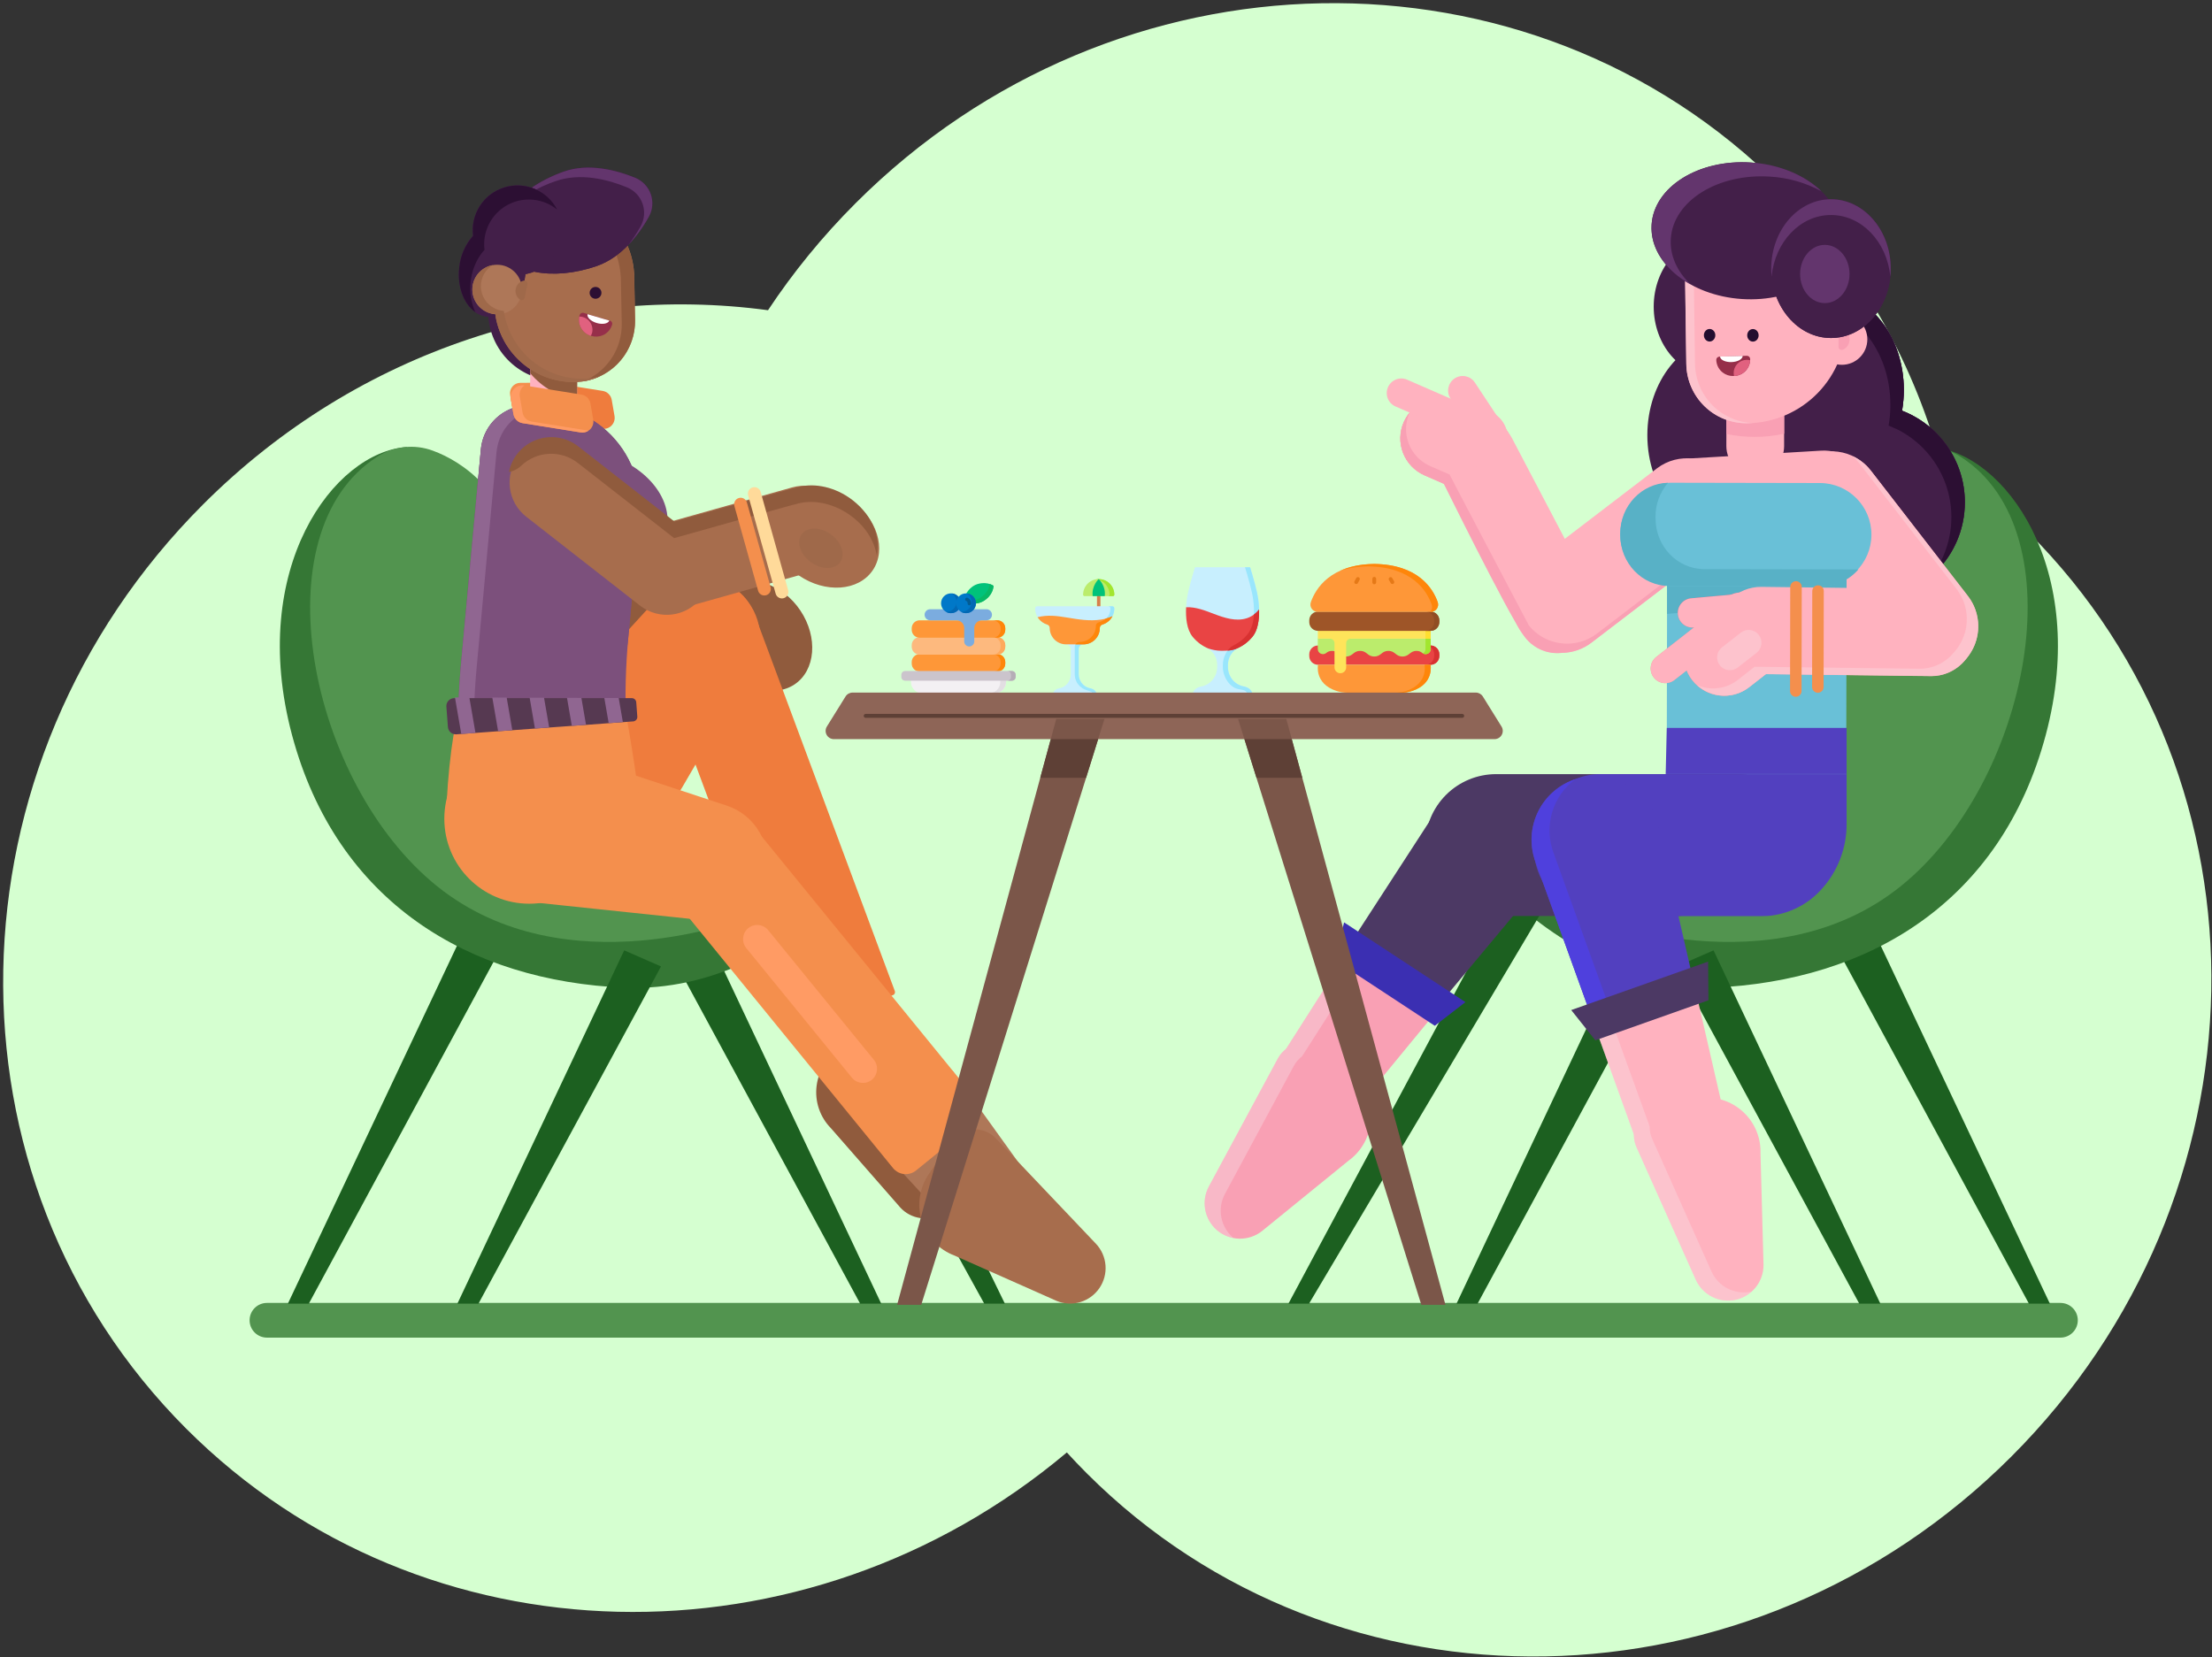 <svg width="339" height="254" viewBox="0 0 339 254" fill="none" xmlns="http://www.w3.org/2000/svg">
<rect x="0" y="0" width="339" height="254" fill="#333333" stroke="none"/>
<path d="M117.702 47.549C87.346 43.454 55.005 53.436 31.135 77.305C-8.704 117.145 -9.858 180.583 28.559 219C64.87 255.31 123.535 256.27 163.498 222.625C164.489 223.711 165.509 224.779 166.559 225.829C204.975 264.246 268.414 263.092 308.253 223.253C348.092 183.414 349.246 119.975 310.829 81.559C306.582 77.312 302.029 73.548 297.235 70.267C292.921 54.916 284.794 40.524 272.829 28.559C234.413 -9.858 170.974 -8.704 131.135 31.135C126.018 36.251 121.54 41.757 117.702 47.549Z" fill="#D5FFD0"/>
<g clip-path="url(#clip0)">
<path d="M152.445 106.263H141.344C140.383 106.263 139.603 105.484 139.603 104.522V104.256H154.186V104.522C154.186 105.484 153.406 106.263 152.445 106.263Z" fill="#F3F0F3"/>
<path d="M154.185 104.256V104.522C154.185 105.484 153.406 106.263 152.444 106.263H151.564C152.526 106.263 153.305 105.484 153.305 104.522V104.256H154.185Z" fill="#E2DEE2"/>
<path d="M152.848 102.93H140.94C140.269 102.93 139.725 102.386 139.725 101.715V101.476C139.725 100.804 140.269 100.26 140.94 100.26H152.848C153.519 100.26 154.063 100.804 154.063 101.476V101.715C154.063 102.386 153.519 102.93 152.848 102.93Z" fill="#FE9738"/>
<path d="M154.064 101.476V101.715C154.064 102.386 153.52 102.931 152.848 102.931H152.137C152.808 102.931 153.352 102.386 153.352 101.715V101.476C153.352 100.805 152.808 100.26 152.137 100.26H152.848C153.52 100.26 154.064 100.805 154.064 101.476Z" fill="#FE860A"/>
<path d="M155.075 104.336H138.713C138.394 104.336 138.136 104.078 138.136 103.759V103.428C138.136 103.109 138.394 102.851 138.713 102.851H155.075C155.394 102.851 155.652 103.109 155.652 103.428V103.759C155.652 104.078 155.394 104.336 155.075 104.336Z" fill="#CBC4CC"/>
<path d="M155.652 103.428V103.759C155.652 104.078 155.394 104.336 155.075 104.336H154.36C154.678 104.336 154.937 104.078 154.937 103.759V103.428C154.937 103.109 154.678 102.851 154.36 102.851H155.075C155.394 102.851 155.652 103.109 155.652 103.428Z" fill="#B5ADB6"/>
<path d="M150.624 92.18C150.962 92 151.266 91.754 151.523 91.473C151.925 91.034 152.193 90.487 152.258 89.895C152.265 89.829 152.233 89.766 152.176 89.733C151.668 89.439 151.077 89.33 150.493 89.388C150.018 89.435 149.525 89.572 149.128 89.846C148.495 90.283 147.981 90.935 147.818 91.702C147.791 91.827 147.699 92.112 147.856 92.198C148.003 92.278 148.156 92.343 148.315 92.394C149.059 92.632 149.932 92.548 150.624 92.18V92.18Z" fill="#00C27A"/>
<path d="M152.259 89.895C152.193 90.487 151.925 91.034 151.523 91.473C151.266 91.754 150.962 92 150.625 92.18C149.932 92.548 149.059 92.632 148.315 92.394C148.157 92.343 148.003 92.278 147.857 92.198C147.799 92.167 147.766 92.104 147.771 92.039C147.774 92.004 147.777 91.968 147.779 91.945C148.516 92.173 149.376 92.086 150.061 91.722C150.398 91.543 150.703 91.297 150.96 91.016C151.344 90.595 151.606 90.076 151.685 89.513C151.855 89.569 152.02 89.642 152.177 89.733C152.234 89.766 152.266 89.829 152.259 89.895V89.895Z" fill="#08B865"/>
<path d="M152.848 100.34H140.94C140.269 100.34 139.725 99.796 139.725 99.124V98.885C139.725 98.214 140.269 97.669 140.94 97.669H152.848C153.519 97.669 154.063 98.214 154.063 98.885V99.124C154.063 99.796 153.519 100.34 152.848 100.34Z" fill="#FDB97E"/>
<path d="M152.848 97.749H140.94C140.269 97.749 139.725 97.205 139.725 96.534V96.294C139.725 95.623 140.269 95.079 140.94 95.079H152.848C153.519 95.079 154.063 95.623 154.063 96.294V96.534C154.063 97.205 153.519 97.749 152.848 97.749Z" fill="#FE9738"/>
<path d="M154.064 98.885V99.124C154.064 99.796 153.52 100.34 152.848 100.34H152.137C152.808 100.34 153.352 99.796 153.352 99.124V98.885C153.352 98.214 152.808 97.669 152.137 97.669H152.848C153.52 97.669 154.064 98.214 154.064 98.885Z" fill="#FEA95C"/>
<path d="M154.064 96.294V96.534C154.064 97.205 153.52 97.749 152.848 97.749H152.137C152.808 97.749 153.352 97.205 153.352 96.534V96.294C153.352 95.623 152.808 95.079 152.137 95.079H152.848C153.52 95.079 154.064 95.623 154.064 96.294V96.294Z" fill="#FE860A"/>
<path d="M151.176 93.379H142.551C142.081 93.379 141.701 93.76 141.701 94.229C141.701 94.698 142.081 95.079 142.551 95.079H146.583C147.238 95.079 147.768 95.609 147.768 96.264V98.313C147.768 98.739 148.114 99.085 148.54 99.085C148.966 99.085 149.312 98.739 149.312 98.313V96.264C149.312 95.609 149.842 95.079 150.497 95.079H151.176C151.645 95.079 152.026 94.698 152.026 94.229C152.026 93.759 151.645 93.379 151.176 93.379V93.379Z" fill="#7BACDF"/>
<path d="M145.74 93.985C146.578 93.985 147.257 93.306 147.257 92.468C147.257 91.63 146.578 90.95 145.74 90.95C144.902 90.95 144.222 91.63 144.222 92.468C144.222 93.306 144.902 93.985 145.74 93.985Z" fill="#0078C8"/>
<path d="M147.257 92.468C147.257 93.306 146.578 93.985 145.74 93.985C145.452 93.985 145.183 93.905 144.954 93.766C144.992 93.769 145.03 93.77 145.068 93.77C145.906 93.77 146.586 93.091 146.586 92.253C146.586 91.703 146.293 91.221 145.855 90.955C146.639 91.013 147.257 91.669 147.257 92.468V92.468Z" fill="#0268B4"/>
<path d="M148.049 93.985C148.887 93.985 149.566 93.306 149.566 92.468C149.566 91.63 148.887 90.95 148.049 90.95C147.211 90.95 146.531 91.63 146.531 92.468C146.531 93.306 147.211 93.985 148.049 93.985Z" fill="#0078C8"/>
<path d="M149.566 92.468C149.566 93.306 148.887 93.985 148.048 93.985C147.761 93.985 147.492 93.905 147.263 93.766C147.301 93.769 147.339 93.77 147.377 93.77C148.215 93.77 148.894 93.091 148.894 92.253C148.894 91.703 148.602 91.221 148.163 90.955C148.948 91.013 149.566 91.669 149.566 92.468V92.468Z" fill="#0268B4"/>
<path d="M148.556 92.78C148.546 92.78 148.535 92.779 148.524 92.778C148.379 92.76 148.276 92.628 148.294 92.484C148.312 92.336 148.215 92.17 148.077 92.114C147.942 92.059 147.877 91.905 147.932 91.77C147.987 91.635 148.141 91.57 148.276 91.625C148.638 91.772 148.866 92.16 148.818 92.548C148.802 92.682 148.688 92.78 148.556 92.78V92.78Z" fill="#035C93"/>
</g>
<g clip-path="url(#clip1)">
<path d="M219.236 101.894H201.996C201.252 101.894 200.65 101.291 200.65 100.548V100.283C200.65 99.54 201.252 98.938 201.996 98.938H219.236C219.979 98.938 220.582 99.54 220.582 100.283V100.548C220.582 101.291 219.979 101.894 219.236 101.894V101.894Z" fill="#E94444"/>
<path d="M220.582 100.283V100.548C220.582 101.291 219.979 101.894 219.236 101.894H218.449C219.192 101.894 219.794 101.291 219.794 100.548V100.283C219.794 99.54 219.192 98.938 218.449 98.938H219.236C219.979 98.938 220.582 99.54 220.582 100.283Z" fill="#D83131"/>
<path d="M219.236 101.894H210.616H201.996C201.996 101.894 201.401 104.765 204.785 105.894C205.364 106.088 205.969 106.178 206.576 106.178H210.616H214.656C215.263 106.178 215.868 106.088 216.448 105.894C219.831 104.765 219.236 101.894 219.236 101.894V101.894Z" fill="#FE9738"/>
<path d="M216.447 105.894C215.868 106.088 215.263 106.178 214.656 106.178H213.743C214.35 106.178 214.955 106.088 215.534 105.894C218.917 104.765 218.323 101.894 218.323 101.894H219.236C219.236 101.894 219.831 104.765 216.447 105.894V105.894Z" fill="#FE860A"/>
<path d="M219.268 99.473C219.268 100.145 218.487 100.509 217.968 100.083C217.755 99.907 217.503 99.769 217.103 99.769C216.021 99.769 216.021 100.626 214.939 100.626C213.857 100.626 213.857 99.769 212.775 99.769C211.693 99.769 211.693 100.626 210.611 100.626C209.529 100.626 209.529 99.769 208.447 99.769C207.365 99.769 207.365 100.626 206.283 100.626C205.201 100.626 205.201 99.769 204.119 99.769C203.72 99.769 203.468 99.907 203.255 100.083C202.736 100.509 201.955 100.145 201.955 99.473V97.883H219.268V99.473H219.268Z" fill="#BBEC6C"/>
<path d="M219.268 97.883V99.474C219.268 100.102 218.585 100.462 218.072 100.156C218.298 100.023 218.461 99.781 218.461 99.474V97.883H219.268Z" fill="#A2E62E"/>
<path d="M201.964 96.609V97.895H203.82C204.206 97.895 204.519 98.208 204.519 98.594V102.298C204.519 102.791 204.919 103.191 205.413 103.191C205.906 103.191 206.307 102.791 206.307 102.298V98.594C206.307 98.208 206.62 97.895 207.006 97.895H219.268V96.609H201.964Z" fill="#FEE45A"/>
<path d="M218.461 96.609H219.268V97.895H218.461V96.609Z" fill="#FEDF30"/>
<path d="M219.236 96.697H201.996C201.252 96.697 200.65 96.095 200.65 95.352V95.087C200.65 94.344 201.252 93.741 201.996 93.741H219.236C219.979 93.741 220.582 94.344 220.582 95.087V95.352C220.582 96.095 219.979 96.697 219.236 96.697V96.697Z" fill="#9E5528"/>
<path d="M220.582 95.087V95.352C220.582 96.095 219.979 96.697 219.236 96.697H218.449C219.192 96.697 219.794 96.095 219.794 95.352V95.087C219.794 94.344 219.192 93.741 218.449 93.741H219.236C219.979 93.741 220.582 94.344 220.582 95.087V95.087Z" fill="#904D24"/>
<path d="M210.616 86.439C203.895 86.536 201.637 90.181 200.891 92.3C200.636 93.026 201.181 93.785 201.95 93.785H210.616H219.281C220.057 93.785 220.594 93.018 220.336 92.287C219.586 90.167 217.323 86.535 210.616 86.439V86.439Z" fill="#FE9738"/>
<path d="M219.282 93.785H219.186C219.447 93.494 219.554 93.07 219.409 92.658C218.659 90.538 216.396 86.906 209.689 86.809C207.954 86.834 206.515 87.096 205.325 87.507C206.675 86.887 208.404 86.47 210.616 86.438C217.324 86.536 219.586 90.167 220.336 92.287C220.594 93.018 220.057 93.785 219.282 93.785Z" fill="#FE860A"/>
<path d="M207.842 89.52C207.795 89.52 207.748 89.509 207.704 89.485C207.562 89.409 207.509 89.232 207.586 89.091L207.847 88.608C207.923 88.467 208.1 88.414 208.241 88.491C208.383 88.567 208.435 88.744 208.359 88.885L208.098 89.368C208.045 89.465 207.945 89.52 207.842 89.52V89.52Z" fill="#E57917"/>
<path d="M210.612 89.553C210.452 89.553 210.321 89.423 210.321 89.262V88.714C210.321 88.553 210.452 88.423 210.612 88.423C210.773 88.423 210.903 88.553 210.903 88.714V89.262C210.903 89.423 210.773 89.553 210.612 89.553Z" fill="#E57917"/>
<path d="M213.39 89.516C213.29 89.516 213.192 89.464 213.138 89.371L212.863 88.897C212.782 88.758 212.829 88.579 212.968 88.499C213.107 88.418 213.286 88.466 213.366 88.605L213.641 89.079C213.722 89.218 213.675 89.396 213.536 89.477C213.49 89.504 213.44 89.516 213.39 89.516V89.516Z" fill="#E57917"/>
</g>
<path d="M40.91 205.025H315.776C317.243 205.025 318.433 203.835 318.433 202.367V202.364C318.433 200.897 317.243 199.707 315.776 199.707H40.91C39.443 199.707 38.253 200.897 38.253 202.364V202.367C38.253 203.835 39.443 205.025 40.91 205.025Z" fill="#52944F"/>
<path d="M75.927 146.899L47.327 199.818H44.117L70.285 144.432L75.927 146.899Z" fill="#1C6020"/>
<path d="M135.053 199.819H131.824L103.847 148.134L109.489 145.667L135.053 199.819Z" fill="#1C6020"/>
<path d="M95.75 151.387C109.153 151.945 121.305 144.9 125.672 138.66L67.247 122.654L62.349 68.524C51.175 69.243 37.947 87.106 44.742 112.616C51.595 138.313 71.919 150.393 95.75 151.387V151.387Z" fill="#357735"/>
<path d="M57.804 70.016C59.059 69.205 60.485 68.699 61.97 68.538C63.455 68.376 64.957 68.564 66.357 69.086C70.871 70.759 77.833 75.295 80.686 87.58C84.44 103.797 92.141 138.401 114.52 140.629C114.52 140.629 86.714 151.671 67.012 135.855C47.234 119.97 39.714 81.534 57.804 70.016Z" fill="#52944F"/>
<path d="M101.304 148.134L73.327 199.819H70.095L95.662 145.667L101.304 148.134Z" fill="#1C6020"/>
<path d="M154.003 199.818H150.844L119.451 142.925L125.09 140.454L154.003 199.818Z" fill="#1C6020"/>
<path d="M89.302 69.721C87.886 66.336 83.994 64.74 80.61 66.156C77.226 67.572 75.631 71.465 77.047 74.849L85.595 95.272C87.011 98.657 90.903 100.253 94.287 98.837C97.671 97.421 99.266 93.528 97.85 90.144L89.302 69.721Z" fill="#905B3D"/>
<path d="M93.075 86.624C89.427 86.222 86.145 88.852 85.743 92.499C85.341 96.145 87.972 99.427 91.619 99.829L113.625 102.255C117.273 102.657 120.555 100.027 120.957 96.38C121.359 92.734 118.728 89.452 115.081 89.05L93.075 86.624Z" fill="#905B3D"/>
<path d="M121.768 104.903C124.996 102.749 125.399 97.683 122.668 93.589C119.936 89.495 115.104 87.922 111.876 90.076C108.647 92.23 108.244 97.295 110.976 101.389C113.708 105.484 118.539 107.057 121.768 104.903Z" fill="#905B3D"/>
<path d="M89.345 64.643L78.893 64.668L78.18 60.539C78.141 60.311 78.151 60.077 78.212 59.853C78.272 59.629 78.38 59.422 78.529 59.244C78.678 59.067 78.864 58.924 79.074 58.826C79.284 58.727 79.513 58.676 79.745 58.676L88.312 58.658L89.345 64.643Z" fill="#F48F4D"/>
<path d="M92.232 65.715L83.344 64.296C82.996 64.24 82.674 64.076 82.424 63.828C82.173 63.58 82.006 63.26 81.946 62.913L81.52 60.449C81.475 60.184 81.493 59.911 81.573 59.655C81.654 59.398 81.795 59.165 81.984 58.973C82.172 58.782 82.404 58.638 82.66 58.555C82.915 58.471 83.187 58.449 83.453 58.492L92.353 59.914C92.701 59.968 93.023 60.131 93.274 60.379C93.525 60.626 93.692 60.947 93.751 61.294L94.177 63.758C94.223 64.025 94.205 64.298 94.124 64.556C94.042 64.813 93.901 65.048 93.71 65.239C93.52 65.431 93.286 65.574 93.029 65.657C92.772 65.74 92.499 65.76 92.232 65.715V65.715Z" fill="#EF7C3D"/>
<path d="M136.022 167.758C135.651 167.94 135.262 168.086 134.862 168.193C133.438 168.58 131.926 168.483 130.562 167.917C129.199 167.352 128.062 166.349 127.331 165.067L121.659 155.153C121.153 154.269 120.857 153.281 120.792 152.265C120.728 151.249 120.897 150.231 121.287 149.29C121.677 148.35 122.277 147.511 123.041 146.838C123.806 146.166 124.714 145.677 125.697 145.41L132.658 143.514L139.26 159.169C139.924 160.743 139.958 162.512 139.356 164.11C138.753 165.709 137.56 167.015 136.022 167.758V167.758Z" fill="#FFB2BF"/>
<path d="M144.39 186.026C145.394 185.429 146.163 184.507 146.572 183.413C146.981 182.32 147.005 181.119 146.64 180.01L139.924 160.078C139.726 159.481 139.398 158.936 138.962 158.482C138.525 158.029 137.993 157.679 137.404 157.459C136.815 157.239 136.184 157.154 135.557 157.21C134.931 157.266 134.325 157.462 133.784 157.783L128.916 160.679C127.894 161.289 127.024 162.123 126.372 163.119C125.72 164.114 125.302 165.245 125.151 166.426C125 167.606 125.12 168.805 125.5 169.933C125.881 171.061 126.513 172.087 127.348 172.934L137.985 185.096C138.784 185.963 139.856 186.528 141.023 186.698C142.189 186.867 143.378 186.63 144.39 186.026V186.026Z" fill="#905B3D"/>
<path d="M104.548 120.688L115.269 102.266C116.388 100.342 116.757 98.071 116.304 95.89C115.851 93.71 114.608 91.774 112.813 90.455C111.019 89.136 108.8 88.527 106.583 88.745C104.367 88.963 102.309 89.993 100.806 91.636L75.178 119.656L82.728 125.215C84.421 126.462 86.357 127.339 88.411 127.787C90.464 128.236 92.59 128.248 94.648 127.82C96.706 127.393 98.652 126.538 100.357 125.309C102.063 124.08 103.491 122.506 104.548 120.688V120.688Z" fill="#EF7C3D"/>
<path d="M136.849 152.528L122.284 157.964C122.223 157.986 122.158 157.996 122.093 157.992C122.028 157.989 121.965 157.973 121.906 157.945C121.848 157.917 121.796 157.877 121.753 157.829C121.71 157.78 121.677 157.724 121.656 157.662L100.135 99.844C99.372 97.791 99.456 95.519 100.367 93.527C101.279 91.535 102.944 89.987 104.997 89.223C107.05 88.46 109.321 88.543 111.312 89.454C113.303 90.366 114.851 92.03 115.616 94.082L137.136 151.903C137.158 151.963 137.169 152.027 137.166 152.09C137.164 152.154 137.149 152.217 137.122 152.275C137.096 152.333 137.058 152.385 137.011 152.429C136.964 152.472 136.909 152.506 136.849 152.528V152.528Z" fill="#EF7C3D"/>
<path d="M85.198 58.377H85.126C82.3 58.287 79.626 57.078 77.691 55.017C75.757 52.955 74.72 50.21 74.81 47.384L75.127 37.382C75.16 36.315 75.404 35.265 75.843 34.292C76.283 33.319 76.91 32.442 77.688 31.711C78.467 30.981 79.382 30.411 80.381 30.034C81.38 29.657 82.443 29.48 83.51 29.515L85.389 29.572C88.408 29.668 91.265 30.96 93.332 33.162C95.399 35.364 96.507 38.298 96.412 41.317L96.194 48.063C96.103 50.889 94.893 53.562 92.831 55.496C90.769 57.43 88.024 58.466 85.198 58.377V58.377Z" fill="#431F49"/>
<path d="M81.296 55.145L81.269 57.223L81.209 61.702C81.202 62.175 81.289 62.646 81.464 63.086C81.639 63.526 81.9 63.927 82.23 64.266C82.56 64.606 82.954 64.877 83.389 65.064C83.824 65.251 84.291 65.351 84.765 65.358C85.238 65.364 85.709 65.277 86.149 65.102C86.589 64.927 86.99 64.667 87.329 64.337C87.669 64.007 87.94 63.613 88.127 63.178C88.314 62.743 88.414 62.275 88.421 61.802V61.334L88.502 55.248C88.51 54.519 88.299 53.805 87.894 53.198C87.49 52.592 86.913 52.121 86.237 51.848C86.014 51.76 85.784 51.692 85.549 51.645C85.033 51.554 84.504 51.576 83.998 51.709C83.492 51.843 83.021 52.084 82.617 52.416C82.213 52.749 81.885 53.165 81.657 53.636C81.43 54.107 81.306 54.622 81.296 55.145V55.145Z" fill="#FFB2BF"/>
<path d="M81.297 55.145L81.269 57.223C83.1 59.392 85.635 60.847 88.43 61.333L88.511 55.248C88.52 54.519 88.308 53.805 87.904 53.198C87.5 52.592 86.922 52.121 86.246 51.847C86.024 51.759 85.793 51.692 85.558 51.645C85.042 51.553 84.512 51.574 84.005 51.706C83.497 51.839 83.025 52.08 82.62 52.412C82.215 52.745 81.887 53.162 81.658 53.633C81.43 54.105 81.306 54.621 81.297 55.145V55.145Z" fill="#905B3D"/>
<path d="M75.622 38.789L75.779 46.671C75.811 48.265 76.156 49.837 76.796 51.297C77.436 52.758 78.357 54.078 79.507 55.182C80.656 56.286 82.013 57.153 83.498 57.733C84.983 58.312 86.567 58.594 88.161 58.561C90.643 58.511 93.003 57.478 94.723 55.688C96.442 53.899 97.381 51.499 97.333 49.018L97.203 42.404C97.203 42.362 97.203 42.322 97.203 42.283C97.203 42.099 97.203 41.921 97.176 41.743C96.945 38.562 95.514 35.589 93.173 33.425C90.832 31.26 87.756 30.066 84.567 30.085H84.38H83.984C82.864 30.107 81.758 30.349 80.731 30.798C79.703 31.247 78.775 31.894 77.998 32.703C77.221 33.511 76.611 34.465 76.204 35.509C75.796 36.554 75.598 37.668 75.622 38.789Z" fill="#A76D4D"/>
<path d="M89.348 58.458C91.128 57.759 92.651 56.532 93.712 54.941C94.774 53.351 95.323 51.473 95.285 49.562L95.156 42.945C95.156 42.902 95.156 42.866 95.156 42.824C95.156 42.643 95.156 42.465 95.125 42.283C94.895 39.103 93.464 36.13 91.123 33.965C88.782 31.801 85.705 30.607 82.517 30.626H82.342H81.949C81.612 30.631 81.276 30.658 80.943 30.708C81.407 30.516 81.887 30.369 82.378 30.267C82.906 30.155 83.444 30.093 83.984 30.082H84.377H84.552C87.74 30.064 90.816 31.257 93.157 33.422C95.498 35.586 96.928 38.56 97.158 41.74C97.176 41.921 97.185 42.099 97.191 42.28V42.401L97.321 49.018C97.365 51.291 96.58 53.503 95.113 55.24C93.646 56.978 91.597 58.121 89.348 58.458V58.458Z" fill="#915B3D"/>
<path d="M75.507 40.64H75.556C75.59 40.638 75.624 40.638 75.658 40.64V40.577L75.507 40.64Z" fill="#F9E0E5"/>
<path d="M91.269 45.792C91.769 45.792 92.175 45.387 92.175 44.886C92.175 44.386 91.769 43.98 91.269 43.98C90.768 43.98 90.363 44.386 90.363 44.886C90.363 45.387 90.768 45.792 91.269 45.792Z" fill="#2C0F33"/>
<path d="M73.698 68.874C73.84 67.267 74.503 65.75 75.587 64.554C76.67 63.358 78.114 62.549 79.699 62.248C82.065 61.816 84.499 61.938 86.811 62.603C89.122 63.269 91.248 64.46 93.023 66.085C94.797 67.709 96.171 69.722 97.038 71.965C97.904 74.209 98.24 76.623 98.018 79.018L96.297 97.643C95.475 106.509 95.827 115.445 97.342 124.219L86.255 126.133C84.374 126.458 82.444 126.379 80.596 125.899C78.748 125.419 77.023 124.551 75.537 123.352C74.051 122.153 72.837 120.651 71.978 118.946C71.118 117.241 70.632 115.372 70.551 113.465C70.376 109.342 70.334 105.166 70.621 102.067L73.698 68.874Z" fill="#7C507C"/>
<path d="M83.972 126.532L91.544 125.493C90.034 116.717 95.47 106.512 96.297 97.643L96.403 96.495L96.835 91.856L98.019 79.021C98.241 76.623 97.904 74.205 97.035 71.958C96.165 69.711 94.787 67.696 93.008 66.072C91.229 64.447 89.097 63.258 86.781 62.596C84.464 61.934 82.026 61.818 79.657 62.257C78.28 62.53 77.009 63.187 75.991 64.153C74.972 65.118 74.247 66.352 73.901 67.712C73.802 68.093 73.735 68.482 73.698 68.874L73.04 75.977L70.736 100.925L70.627 102.073C70.219 106.503 70.102 110.955 70.277 115.4V115.533C70.35 117.194 70.777 118.82 71.529 120.303C72.28 121.785 73.34 123.091 74.636 124.132C75.932 125.173 77.435 125.925 79.045 126.339C80.655 126.753 82.335 126.819 83.972 126.532Z" fill="#7C507C"/>
<path d="M73.943 128.263C72.542 119.736 72.237 111.064 73.037 102.46L73.143 101.312L75.441 76.376L76.096 69.276C76.134 68.883 76.203 68.493 76.302 68.11C76.645 66.749 77.368 65.513 78.388 64.547C79.407 63.582 80.68 62.926 82.058 62.656C83.418 62.402 84.807 62.331 86.186 62.445C84.048 61.923 81.823 61.865 79.66 62.273C78.607 62.47 77.612 62.898 76.743 63.524C75.874 64.15 75.154 64.96 74.635 65.897C74.31 66.47 74.063 67.085 73.901 67.724C73.803 68.107 73.735 68.498 73.698 68.892L73.043 75.993L70.733 100.941L70.627 102.088C69.882 110.182 70.109 118.336 71.303 126.375C71.351 126.673 71.457 126.959 71.616 127.216C71.775 127.472 71.983 127.695 72.229 127.87C72.474 128.046 72.752 128.171 73.047 128.238C73.341 128.306 73.646 128.314 73.943 128.263V128.263Z" fill="#906691"/>
<path d="M88.985 66.28L80.085 64.858C79.737 64.802 79.415 64.638 79.165 64.39C78.914 64.142 78.747 63.822 78.687 63.475L78.261 61.01C78.216 60.745 78.234 60.473 78.315 60.217C78.395 59.96 78.536 59.726 78.725 59.535C78.914 59.344 79.146 59.2 79.401 59.116C79.657 59.033 79.928 59.011 80.194 59.053L89.094 60.476C89.442 60.532 89.764 60.696 90.014 60.944C90.265 61.192 90.432 61.511 90.492 61.859L90.918 64.323C90.964 64.588 90.945 64.86 90.865 65.117C90.784 65.373 90.644 65.607 90.455 65.798C90.266 65.99 90.034 66.133 89.778 66.217C89.523 66.301 89.251 66.323 88.985 66.28V66.28Z" fill="#F48F4D"/>
<path d="M78.291 61.191L78.687 63.475C78.747 63.822 78.914 64.142 79.165 64.39C79.416 64.638 79.737 64.801 80.085 64.858L88.985 66.28C89.408 66.35 89.841 66.252 90.193 66.008L81.484 64.616C81.135 64.561 80.813 64.397 80.562 64.149C80.311 63.901 80.145 63.581 80.085 63.233L79.659 60.769C79.603 60.448 79.641 60.118 79.769 59.819C79.896 59.52 80.108 59.265 80.378 59.084C80.091 59.035 79.797 59.056 79.52 59.145C79.243 59.234 78.992 59.388 78.787 59.595C78.582 59.802 78.43 60.055 78.344 60.333C78.258 60.611 78.24 60.905 78.291 61.191V61.191Z" fill="#FF9B64"/>
<path d="M102.119 81.359C103.315 76.359 98.721 70.975 91.857 69.334C84.994 67.693 78.461 70.415 77.265 75.415C76.069 80.414 80.664 85.797 87.527 87.439C94.391 89.08 100.924 86.358 102.119 81.359Z" fill="#7C507C"/>
<path d="M88.829 68.733C85.937 66.474 81.762 66.986 79.504 69.877C77.245 72.768 77.758 76.942 80.65 79.201L98.096 92.832C100.987 95.091 105.162 94.579 107.421 91.688C109.68 88.797 109.166 84.622 106.275 82.363L88.829 68.733Z" fill="#A76D4D"/>
<path d="M121.403 74.706L100.149 80.684C96.627 81.674 94.574 85.332 95.564 88.854C96.555 92.376 100.214 94.428 103.736 93.437L124.99 87.46C128.513 86.469 130.565 82.811 129.575 79.289C128.584 75.767 124.926 73.715 121.403 74.706Z" fill="#A76D4D"/>
<path d="M133.74 87.427C135.931 84.224 134.414 79.374 130.351 76.596C126.289 73.817 121.219 74.161 119.028 77.365C116.837 80.569 118.354 85.418 122.417 88.197C126.479 90.975 131.549 90.631 133.74 87.427Z" fill="#A76D4D"/>
<path d="M130.074 78.823C129.745 78.599 129.406 78.391 129.056 78.201C126.64 76.902 124.019 76.621 121.89 77.295C121.705 77.331 121.521 77.373 121.337 77.425L118.154 78.316L105.748 81.801L103.311 82.48L100.934 80.623L88.552 70.959C87.302 69.982 85.743 69.486 84.159 69.558C82.574 69.631 81.067 70.268 79.912 71.354C79.401 71.848 78.761 72.188 78.066 72.336H78C78.223 71.225 78.727 70.189 79.463 69.327C80.2 68.466 81.144 67.807 82.207 67.413C83.271 67.02 84.417 66.905 85.537 67.079C86.656 67.254 87.713 67.712 88.606 68.41L103.356 79.934L121.388 74.888C121.573 74.836 121.761 74.793 121.95 74.761C124.381 73.976 127.471 74.459 130.128 76.271C133.423 78.524 135.042 82.136 134.356 85.129C134 82.821 132.49 80.463 130.074 78.823V78.823Z" fill="#905B3D"/>
<path d="M116.575 75.398C116.427 74.868 115.878 74.558 115.348 74.706C114.819 74.854 114.51 75.404 114.659 75.934L118.873 90.996C119.021 91.526 119.57 91.836 120.099 91.688C120.629 91.54 120.937 90.99 120.789 90.46L116.575 75.398Z" fill="#FFDA9A"/>
<path d="M114.467 77.022C114.319 76.492 113.769 76.182 113.24 76.33C112.711 76.478 112.402 77.028 112.55 77.558L116.183 90.544C116.332 91.074 116.881 91.383 117.41 91.235C117.939 91.087 118.248 90.537 118.1 90.007L114.467 77.022Z" fill="#F48F4D"/>
<path d="M155.16 188.364C154.818 188.637 154.451 188.878 154.063 189.082C152.684 189.816 151.101 190.072 149.561 189.808C148.021 189.545 146.613 188.777 145.556 187.627L131.19 172.013L145.988 164.131L156.482 178.736C157.537 180.205 157.987 182.022 157.741 183.813C157.495 185.605 156.571 187.233 155.16 188.364V188.364Z" fill="#AE7758"/>
<path d="M168.493 197.433C169.19 196.412 169.519 195.184 169.424 193.952C169.33 192.719 168.818 191.556 167.973 190.653L152.632 174.499C152.176 174.013 151.618 173.635 150.997 173.394C150.376 173.153 149.709 173.054 149.045 173.105C148.381 173.156 147.737 173.356 147.16 173.689C146.583 174.022 146.089 174.481 145.713 175.03L142.331 179.98C141.62 181.021 141.155 182.21 140.972 183.457C140.789 184.704 140.892 185.977 141.273 187.178C141.655 188.379 142.305 189.478 143.174 190.391C144.043 191.304 145.109 192.007 146.29 192.447L161.924 199.393C163.078 199.87 164.36 199.936 165.557 199.579C166.753 199.222 167.789 198.464 168.493 197.433V197.433Z" fill="#A76D4D"/>
<path d="M78.174 137.933L107.634 141.031C109.848 141.264 112.071 140.67 113.874 139.363C115.677 138.057 116.933 136.129 117.401 133.952C117.867 131.775 117.512 129.502 116.404 127.57C115.295 125.638 113.512 124.185 111.397 123.488L75.335 111.592L71.618 128.888C71.396 129.918 71.394 130.983 71.611 132.014C71.828 133.045 72.26 134.019 72.879 134.872C73.497 135.725 74.288 136.439 75.201 136.966C76.113 137.493 77.126 137.823 78.174 137.933V137.933Z" fill="#F48F4D"/>
<path d="M81.118 138.519C88.312 138.519 94.144 132.687 94.144 125.493C94.144 118.3 88.312 112.468 81.118 112.468C73.925 112.468 68.093 118.3 68.093 125.493C68.093 132.687 73.925 138.519 81.118 138.519Z" fill="#F48F4D"/>
<path d="M149.31 172.155L140.398 179.403C139.882 179.824 139.22 180.022 138.557 179.955C137.895 179.888 137.286 179.56 136.865 179.044L103.041 137.552C101.715 135.924 101.09 133.836 101.303 131.747C101.515 129.658 102.549 127.739 104.176 126.412L104.705 125.98C105.511 125.323 106.439 124.831 107.435 124.533C108.431 124.235 109.477 124.136 110.511 124.241C111.546 124.347 112.549 124.656 113.465 125.149C114.38 125.643 115.189 126.312 115.846 127.118L149.67 168.61C149.88 168.866 150.037 169.161 150.133 169.478C150.229 169.795 150.261 170.128 150.227 170.457C150.194 170.787 150.096 171.107 149.938 171.398C149.781 171.689 149.568 171.947 149.31 172.155V172.155Z" fill="#F48F4D"/>
<path d="M71.092 128.199L98.469 129.181C98.469 123.419 96.077 110.197 96.077 110.197L69.782 111.028C69.558 112.314 69.357 113.605 69.178 114.899C68.729 118.372 68.461 121.866 68.374 125.366C68.363 125.732 68.425 126.096 68.556 126.437C68.687 126.778 68.885 127.09 69.138 127.354C69.391 127.618 69.695 127.828 70.03 127.973C70.366 128.119 70.727 128.195 71.092 128.199V128.199Z" fill="#F48F4D"/>
<path d="M68.646 111.441C68.67 111.759 68.819 112.055 69.06 112.263C69.301 112.472 69.615 112.577 69.933 112.556L70.691 112.498L72.868 112.338L76.338 112.084H76.365L78.515 111.927L78.86 111.9L81.985 111.671L84.163 111.511L87.636 111.26L89.816 111.106L93.289 110.849L95.464 110.689L97.04 110.574C97.22 110.561 97.388 110.476 97.506 110.339C97.624 110.202 97.684 110.024 97.671 109.844L97.508 107.642C97.497 107.47 97.42 107.308 97.294 107.191C97.168 107.073 97.001 107.007 96.829 107.008H94.826H92.622H89.106H86.899H83.381H81.176H78.008H77.658H75.48H75.453H71.935H69.73H69.618C69.453 107.007 69.289 107.041 69.136 107.107C68.984 107.173 68.847 107.269 68.734 107.39C68.621 107.511 68.534 107.654 68.478 107.81C68.422 107.966 68.399 108.132 68.41 108.297L68.646 111.441Z" fill="#563951"/>
<path d="M92.616 106.984L93.283 110.84L95.457 110.68L94.82 106.99L92.616 106.984Z" fill="#906691"/>
<path d="M86.893 106.959L87.636 111.257L89.81 111.097L89.101 106.969L86.893 106.959Z" fill="#906691"/>
<path d="M81.17 106.941L81.985 111.668L84.163 111.511L83.377 106.947L81.17 106.941Z" fill="#906691"/>
<path d="M75.447 106.917L76.341 112.084L76.365 112.081L78.516 111.924L77.652 106.926L75.474 106.917H75.447Z" fill="#906691"/>
<path d="M69.724 106.896L70.691 112.498L72.868 112.338L71.932 106.905L69.724 106.896Z" fill="#906691"/>
<path d="M128.756 86.189C129.61 85.016 128.983 83.104 127.355 81.918C125.727 80.733 123.715 80.722 122.861 81.895C122.006 83.067 122.634 84.979 124.262 86.165C125.89 87.351 127.902 87.362 128.756 86.189Z" fill="#9F694A"/>
<path d="M91.48 40.767C84.688 43.135 78.053 41.815 76.661 37.819C75.269 33.824 79.641 28.663 86.43 26.295C90.218 24.976 94.391 26.045 97.339 27.247C97.894 27.473 98.395 27.815 98.809 28.25C99.222 28.685 99.538 29.203 99.736 29.769C99.933 30.335 100.008 30.938 99.955 31.535C99.902 32.133 99.723 32.712 99.428 33.235C97.867 36.014 95.267 39.444 91.48 40.767V40.767Z" fill="#431F49"/>
<path d="M91.48 40.767C84.688 43.135 78.053 41.815 76.661 37.819C75.269 33.824 79.641 28.663 86.43 26.295C90.218 24.976 94.391 26.045 97.339 27.247C97.894 27.473 98.395 27.815 98.809 28.25C99.222 28.685 99.538 29.203 99.736 29.769C99.933 30.335 100.008 30.938 99.955 31.535C99.902 32.133 99.723 32.712 99.428 33.235C97.867 36.014 95.267 39.444 91.48 40.767V40.767Z" fill="#431F49"/>
<path d="M99.429 33.238C98.576 34.787 97.531 36.222 96.321 37.511C97.007 36.621 97.626 35.681 98.172 34.7C98.467 34.177 98.646 33.597 98.699 33C98.752 32.402 98.677 31.8 98.48 31.234C98.282 30.667 97.966 30.149 97.553 29.715C97.139 29.28 96.638 28.938 96.083 28.711C93.132 27.503 88.962 26.437 85.174 27.757C82.476 28.658 80.01 30.145 77.954 32.112C79.666 29.765 82.68 27.606 86.431 26.295C90.182 24.985 94.391 26.045 97.339 27.25C97.895 27.476 98.396 27.818 98.809 28.253C99.222 28.688 99.538 29.206 99.736 29.772C99.933 30.339 100.008 30.941 99.956 31.538C99.903 32.136 99.723 32.715 99.429 33.238V33.238Z" fill="#63356D"/>
<path d="M79.301 42.129C83.085 42.129 86.153 39.061 86.153 35.277C86.153 31.492 83.085 28.424 79.301 28.424C75.516 28.424 72.448 31.492 72.448 35.277C72.448 39.061 75.516 42.129 79.301 42.129Z" fill="#431F49"/>
<path d="M80.511 42.145C80.969 38.287 79.076 34.891 76.282 34.559C73.488 34.227 70.851 37.084 70.392 40.942C69.934 44.799 71.827 48.195 74.621 48.528C77.415 48.86 80.052 46.002 80.511 42.145Z" fill="#431F49"/>
<path d="M79.301 42.129C83.085 42.129 86.153 39.061 86.153 35.277C86.153 31.492 83.085 28.424 79.301 28.424C75.516 28.424 72.448 31.492 72.448 35.277C72.448 39.061 75.516 42.129 79.301 42.129Z" fill="#431F49"/>
<path d="M80.511 42.145C80.969 38.287 79.076 34.891 76.282 34.559C73.488 34.227 70.851 37.084 70.392 40.942C69.934 44.799 71.827 48.195 74.621 48.528C77.415 48.86 80.052 46.002 80.511 42.145Z" fill="#431F49"/>
<path d="M85.38 32.118C84.317 31.255 83.021 30.729 81.657 30.609C80.294 30.489 78.925 30.779 77.728 31.444C76.532 32.108 75.561 33.116 74.942 34.337C74.323 35.557 74.083 36.936 74.254 38.294C74.02 38.544 73.805 38.812 73.611 39.094C72.804 40.29 72.3 41.664 72.143 43.099C71.928 44.717 72.173 46.363 72.85 47.849C71.077 46.611 70.038 43.923 70.391 40.949C70.572 39.164 71.312 37.483 72.505 36.144C72.302 34.548 72.668 32.931 73.536 31.578C74.405 30.224 75.723 29.219 77.258 28.739C78.794 28.259 80.449 28.334 81.935 28.952C83.42 29.57 84.641 30.691 85.383 32.118H85.38Z" fill="#2C0F33"/>
<path d="M76.19 48.178C78.288 48.178 79.989 46.477 79.989 44.379C79.989 42.281 78.288 40.58 76.19 40.58C74.092 40.58 72.391 42.281 72.391 44.379C72.391 46.477 74.092 48.178 76.19 48.178Z" fill="#AE7758"/>
<path d="M75.9 48.169C76.325 51.096 77.804 53.766 80.059 55.679C82.314 57.592 85.19 58.616 88.146 58.558C89.475 58.533 90.782 58.224 91.982 57.652C91.167 57.901 90.321 58.034 89.469 58.048C86.574 58.105 83.754 57.125 81.518 55.286C79.282 53.446 77.778 50.867 77.277 48.015C77.256 47.898 77.238 47.78 77.223 47.659C76.73 47.62 76.249 47.487 75.806 47.266C75.199 46.964 74.684 46.505 74.314 45.936C73.944 45.368 73.733 44.711 73.702 44.033C73.671 43.355 73.822 42.682 74.139 42.082C74.456 41.483 74.927 40.979 75.504 40.622C74.598 40.79 73.783 41.282 73.212 42.007C72.641 42.731 72.352 43.638 72.4 44.559C72.448 45.48 72.829 46.352 73.473 47.013C74.116 47.674 74.978 48.078 75.897 48.151L75.9 48.169Z" fill="#9F694A"/>
<path d="M79.035 44.268C79.1 43.956 79.256 43.67 79.482 43.445C79.709 43.221 79.997 43.068 80.309 43.006C80.384 42.994 80.461 43 80.533 43.025C80.605 43.049 80.669 43.09 80.722 43.145C80.774 43.201 80.811 43.268 80.832 43.341C80.852 43.414 80.854 43.491 80.838 43.565L80.406 45.63C80.39 45.708 80.355 45.78 80.303 45.841C80.252 45.901 80.186 45.947 80.112 45.975C80.037 46.003 79.957 46.011 79.879 45.999C79.8 45.988 79.726 45.956 79.663 45.908C79.412 45.724 79.218 45.472 79.107 45.181C78.996 44.89 78.971 44.573 79.035 44.268V44.268Z" fill="#9F694A"/>
<path d="M130.562 165.188C131.32 166.117 132.687 166.257 133.616 165.5C134.545 164.743 134.684 163.376 133.926 162.446L117.732 142.576C116.974 141.646 115.607 141.506 114.678 142.263C113.749 143.021 113.61 144.388 114.368 145.318L130.562 165.188Z" fill="#FF9B64"/>
<path d="M262.596 57.634C267.653 57.634 271.753 52.873 271.753 47C271.753 41.128 267.653 36.367 262.596 36.367C257.539 36.367 253.439 41.128 253.439 47C253.439 52.873 257.539 57.634 262.596 57.634Z" fill="#431F49"/>
<path d="M282.344 146.899L310.944 199.818H314.154L287.986 144.432L282.344 146.899Z" fill="#1C6020"/>
<path d="M223.218 199.819H226.447L254.424 148.134L248.783 145.667L223.218 199.819Z" fill="#1C6020"/>
<path d="M262.524 151.387C249.121 151.945 233.438 141.034 229.071 134.798L291.024 122.648L295.922 68.524C307.096 69.243 320.324 87.106 313.532 112.616C306.679 138.313 286.352 150.393 262.524 151.387Z" fill="#357735"/>
<path d="M300.476 70.016C299.221 69.206 297.794 68.7 296.308 68.538C294.823 68.377 293.32 68.564 291.92 69.086C287.408 70.759 280.444 75.295 277.59 87.58C273.831 103.798 242.773 127.659 243.766 140.63C243.766 140.63 271.569 151.671 291.274 135.855C311.049 119.97 318.557 81.534 300.476 70.016V70.016Z" fill="#52944F"/>
<path d="M256.967 148.134L284.944 199.819H288.175L262.608 145.667L256.967 148.134Z" fill="#1C6020"/>
<path d="M197.455 199.819H200.614L239.415 134.472L233.777 132.001L197.455 199.819Z" fill="#1C6020"/>
<path d="M279.662 74.812C286.35 74.812 291.772 68.077 291.772 59.769C291.772 51.461 286.35 44.726 279.662 44.726C272.974 44.726 267.552 51.461 267.552 59.769C267.552 68.077 272.974 74.812 279.662 74.812Z" fill="#431F49"/>
<path d="M264.574 81.751C271.262 81.751 276.684 75.017 276.684 66.709C276.684 58.401 271.262 51.666 264.574 51.666C257.886 51.666 252.464 58.401 252.464 66.709C252.464 75.017 257.886 81.751 264.574 81.751Z" fill="#431F49"/>
<path d="M286.08 92.035C294.388 92.035 301.122 85.3 301.122 76.992C301.122 68.684 294.388 61.95 286.08 61.95C277.772 61.95 271.037 68.684 271.037 76.992C271.037 85.3 277.772 92.035 286.08 92.035Z" fill="#431F49"/>
<path d="M279.662 74.812C286.35 74.812 291.772 68.077 291.772 59.769C291.772 51.461 286.35 44.726 279.662 44.726C272.974 44.726 267.552 51.461 267.552 59.769C267.552 68.077 272.974 74.812 279.662 74.812Z" fill="#431F49"/>
<path d="M286.08 92.035C294.388 92.035 301.122 85.3 301.122 76.992C301.122 68.684 294.388 61.95 286.08 61.95C277.772 61.95 271.037 68.684 271.037 76.992C271.037 85.3 277.772 92.035 286.08 92.035Z" fill="#431F49"/>
<path d="M301.125 76.98C301.127 79.091 300.684 81.179 299.824 83.107C298.965 85.035 297.708 86.76 296.136 88.169C297.434 86.404 298.33 84.377 298.763 82.23C299.196 80.082 299.154 77.867 298.642 75.737C298.129 73.607 297.158 71.615 295.796 69.9C294.433 68.184 292.713 66.787 290.754 65.806C290.326 65.605 289.887 65.413 289.438 65.232C289.602 64.293 289.693 63.343 289.71 62.39C289.71 62.276 289.71 62.161 289.71 62.046C289.71 53.735 284.274 47 277.599 47C275.024 47.024 272.546 47.991 270.635 49.718C272.855 46.644 276.071 44.711 279.659 44.711C286.345 44.711 291.769 51.446 291.769 59.754C291.771 60.822 291.679 61.888 291.494 62.94C294.33 64.034 296.767 65.961 298.486 68.467C300.205 70.973 301.125 73.941 301.125 76.98V76.98Z" fill="#2C0F33"/>
<path d="M263.103 83.809C266.419 81.272 267.051 76.528 264.515 73.212C261.979 69.896 257.235 69.264 253.919 71.8L234.697 86.502C231.381 89.038 230.749 93.782 233.285 97.098C235.821 100.414 240.565 101.046 243.881 98.51L263.103 83.809Z" fill="#FFB2BF"/>
<path d="M279.729 80.057C283.174 79.853 285.821 77.228 285.641 74.195C285.46 71.163 282.521 68.871 279.076 69.075L259.105 70.263C255.66 70.468 253.013 73.093 253.194 76.125C253.374 79.158 256.313 81.45 259.758 81.245L279.729 80.057Z" fill="#FFB2BF"/>
<path d="M223.281 75.016C226.41 76.381 230.054 74.951 231.419 71.821C232.784 68.692 231.354 65.048 228.225 63.683L223.267 61.52C220.138 60.155 216.494 61.585 215.129 64.715C213.764 67.844 215.194 71.487 218.323 72.853L223.281 75.016Z" fill="#EF948C"/>
<path d="M231.734 67.189C230.133 64.136 226.36 62.959 223.308 64.56C220.256 66.161 219.08 69.934 220.681 72.987L233.146 96.749C234.747 99.802 238.52 100.979 241.572 99.378C244.624 97.776 245.8 94.004 244.199 90.951L231.734 67.189Z" fill="#FFB2BF"/>
<path d="M223.281 75.016C226.41 76.381 230.054 74.951 231.419 71.821C232.784 68.692 231.354 65.048 228.225 63.683L223.267 61.52C220.138 60.155 216.494 61.585 215.129 64.715C213.764 67.844 215.194 71.487 218.323 72.853L223.281 75.016Z" fill="#FFB2BF"/>
<path d="M265.36 81.018C264.848 82.115 264.077 83.072 263.113 83.805L243.894 98.507C242.626 99.479 241.082 100.022 239.484 100.059C238.319 100.214 237.134 100.036 236.065 99.547C234.997 99.058 234.088 98.276 233.444 97.293C230.995 93.913 221.274 74.147 221.274 74.147L218.32 72.855C217.576 72.531 216.902 72.064 216.338 71.48C215.774 70.895 215.331 70.206 215.035 69.45C214.738 68.694 214.593 67.887 214.609 67.075C214.624 66.263 214.8 65.463 215.125 64.719C215.352 64.201 215.648 63.717 216.004 63.278C216.004 63.278 216.004 63.293 216.004 63.303C215.641 64.126 215.465 65.019 215.487 65.918C215.514 67.096 215.878 68.242 216.534 69.22C217.191 70.199 218.113 70.97 219.193 71.441L220.238 71.897L222.153 72.731L223.361 75.056C223.361 75.056 234.202 95.707 234.311 95.873C235.038 96.768 235.961 97.484 237.008 97.965C238.055 98.447 239.199 98.682 240.351 98.652C241.418 98.626 242.468 98.375 243.432 97.915C243.9 97.688 244.344 97.415 244.757 97.099L263.983 82.398C264.5 82 264.963 81.536 265.36 81.018V81.018Z" fill="#F9A0B4"/>
<path d="M225.342 67.305C226.475 67.799 227.794 67.282 228.287 66.15C228.781 65.018 228.263 63.7 227.131 63.206L215.657 58.2C214.524 57.706 213.205 58.223 212.712 59.355C212.218 60.487 212.736 61.805 213.868 62.3L225.342 67.305Z" fill="#FFB2BF"/>
<path d="M226.144 66.909C226.826 67.94 228.213 68.223 229.244 67.542C230.274 66.861 230.556 65.473 229.874 64.442L226.034 58.636C225.353 57.605 223.965 57.322 222.935 58.003C221.904 58.684 221.622 60.072 222.304 61.103L226.144 66.909Z" fill="#FFB2BF"/>
<path d="M276.053 70.76L276.051 70.762C272.735 73.329 272.127 78.097 274.694 81.413L289.576 100.641C292.143 103.957 296.911 104.564 300.227 101.998L300.229 101.996C303.545 99.429 304.153 94.661 301.586 91.345L286.704 72.117C284.138 68.802 279.369 68.194 276.053 70.76Z" fill="#FFB2BF"/>
<path d="M282.934 122.714L255.428 122.662L255.5 84.987L283.006 85.04L282.934 122.714Z" fill="#69C0D7"/>
<path d="M283.005 85.037L255.499 84.983L255.481 94.097L282.993 91.775L283.005 85.037Z" fill="#58B1C6"/>
<path d="M256.195 89.809L278.881 89.853C283.249 89.861 286.797 86.327 286.806 81.96C286.814 77.592 283.28 74.045 278.912 74.037L256.225 73.993C251.857 73.985 248.309 77.519 248.301 81.886C248.292 86.253 251.827 89.801 256.195 89.809Z" fill="#69C0D7"/>
<path d="M284.805 87.278C284.115 88.085 283.258 88.733 282.294 89.178C281.329 89.623 280.28 89.853 279.218 89.854L255.798 89.809C251.655 89.809 248.305 86.312 248.314 82.014V81.758C248.314 77.53 251.585 74.09 255.638 73.996C254.394 75.437 253.712 77.278 253.717 79.182V79.441C253.717 83.736 257.057 87.23 261.198 87.236L284.621 87.281L284.805 87.278Z" fill="#58B1C6"/>
<path d="M226.664 71.538C229.097 71.538 231.07 69.565 231.07 67.132C231.07 64.698 229.097 62.726 226.664 62.726C224.231 62.726 222.258 64.698 222.258 67.132C222.258 69.565 224.231 71.538 226.664 71.538Z" fill="#FFB2BF"/>
<path d="M264.586 60.31L264.571 68.376C264.57 68.957 264.684 69.533 264.905 70.071C265.127 70.609 265.452 71.097 265.863 71.509C266.273 71.921 266.761 72.248 267.297 72.471C267.834 72.695 268.41 72.81 268.991 72.811C269.572 72.812 270.148 72.698 270.686 72.477C271.223 72.255 271.712 71.93 272.124 71.52C272.536 71.109 272.863 70.622 273.086 70.085C273.309 69.548 273.425 68.973 273.426 68.391V60.325C273.427 59.743 273.313 59.167 273.092 58.63C272.87 58.092 272.545 57.604 272.135 57.192C271.724 56.78 271.237 56.453 270.7 56.23C270.163 56.006 269.588 55.891 269.006 55.89C268.425 55.889 267.849 56.002 267.311 56.224C266.774 56.446 266.285 56.771 265.873 57.181C265.462 57.592 265.135 58.079 264.911 58.616C264.688 59.153 264.572 59.728 264.571 60.31H264.586Z" fill="#FFB2BF"/>
<path d="M264.586 60.31V66.516C265.999 66.813 267.44 66.964 268.884 66.966C270.413 66.97 271.939 66.805 273.432 66.474V60.325C273.433 59.743 273.319 59.167 273.098 58.63C272.876 58.092 272.551 57.604 272.14 57.192C271.312 56.36 270.186 55.892 269.012 55.89C268.431 55.889 267.855 56.002 267.317 56.224C266.78 56.446 266.291 56.771 265.879 57.181C265.048 58.01 264.579 59.136 264.577 60.31H264.586Z" fill="#F9A0B4"/>
<path d="M258.251 42.301L258.287 44.651L258.308 46.258L258.441 55.786C258.477 58.233 259.483 60.566 261.239 62.271C262.994 63.976 265.356 64.914 267.803 64.879C269.817 64.851 271.806 64.427 273.655 63.63C275.505 62.833 277.18 61.68 278.584 60.236C279.989 58.792 281.095 57.086 281.839 55.214C282.584 53.343 282.952 51.343 282.924 49.329L282.827 42.624C282.797 40.412 281.889 38.302 280.304 36.759C278.718 35.215 276.584 34.365 274.371 34.395L267.507 34.492L265.843 34.513C264.833 34.525 263.835 34.737 262.907 35.135C261.979 35.533 261.138 36.111 260.433 36.834C259.728 37.557 259.172 38.413 258.798 39.351C258.423 40.289 258.237 41.291 258.251 42.301Z" fill="#FFB2BF"/>
<path d="M268.633 64.843C268.356 64.864 268.075 64.876 267.794 64.879C266.582 64.897 265.378 64.676 264.251 64.228C263.125 63.781 262.097 63.116 261.228 62.271C260.358 61.426 259.664 60.418 259.184 59.305C258.704 58.192 258.449 56.995 258.432 55.783L258.296 46.261L258.275 44.651L258.239 42.304C258.225 41.295 258.409 40.294 258.783 39.356C259.156 38.419 259.71 37.564 260.414 36.841C261.117 36.117 261.957 35.54 262.884 35.141C263.81 34.742 264.807 34.53 265.816 34.516H266.692C264.739 34.66 262.916 35.545 261.594 36.989C260.272 38.432 259.552 40.326 259.579 42.283L259.613 44.63L259.634 46.239L259.767 55.765C259.803 58.125 260.743 60.381 262.392 62.069C264.041 63.758 266.275 64.75 268.633 64.843V64.843Z" fill="#FDC3CD"/>
<path d="M262.881 51.387C262.882 50.855 262.491 50.423 262.007 50.422C261.523 50.421 261.13 50.852 261.129 51.383C261.128 51.916 261.52 52.348 262.003 52.349C262.487 52.349 262.88 51.919 262.881 51.387Z" fill="#230D30"/>
<path d="M269.52 51.399C269.521 50.867 269.129 50.435 268.646 50.434C268.162 50.433 267.769 50.864 267.768 51.396C267.767 51.928 268.158 52.36 268.642 52.361C269.126 52.362 269.519 51.931 269.52 51.399Z" fill="#230D30"/>
<path d="M282.277 55.916C284.432 55.916 286.179 54.169 286.179 52.014C286.179 49.859 284.432 48.112 282.277 48.112C280.122 48.112 278.375 49.859 278.375 52.014C278.375 54.169 280.122 55.916 282.277 55.916Z" fill="#FFB2BF"/>
<path d="M283.447 52.059C283.445 52.39 283.346 52.714 283.162 52.99C282.978 53.265 282.717 53.48 282.411 53.608C282.337 53.636 282.258 53.645 282.18 53.635C282.102 53.625 282.028 53.596 281.963 53.551C281.899 53.505 281.847 53.445 281.811 53.375C281.775 53.305 281.757 53.228 281.758 53.149V50.96C281.758 50.877 281.779 50.796 281.819 50.724C281.859 50.652 281.916 50.592 281.986 50.548C282.056 50.504 282.135 50.479 282.218 50.474C282.3 50.47 282.382 50.486 282.456 50.522C282.751 50.656 283.002 50.872 283.178 51.144C283.354 51.417 283.447 51.735 283.447 52.059V52.059Z" fill="#F9A0B4"/>
<path d="M218.338 122.54L218.063 123.358C218.142 123.08 218.236 122.806 218.338 122.54Z" fill="#FFB2BF"/>
<path d="M219.782 125.052L219.513 125.859C219.589 125.602 219.676 125.318 219.782 125.052Z" fill="#FFB2BF"/>
<path d="M219.782 125.052L219.513 125.859C219.589 125.602 219.676 125.318 219.782 125.052Z" fill="#FFB2BF"/>
<path d="M219.782 125.052L219.513 125.859C219.589 125.602 219.676 125.318 219.782 125.052Z" fill="#FFB2BF"/>
<path d="M229.291 140.4H256.713C260.478 140.4 264.088 138.905 266.75 136.243C269.412 133.581 270.907 129.97 270.907 126.206V122.742C270.904 121.658 270.471 120.62 269.705 119.854C268.938 119.088 267.899 118.658 266.815 118.656H229.291C226.408 118.656 223.643 119.801 221.604 121.84C219.565 123.879 218.419 126.645 218.419 129.528C218.419 132.411 219.565 135.177 221.604 137.216C223.643 139.255 226.408 140.4 229.291 140.4V140.4Z" fill="#4C3964"/>
<path d="M198.506 170.996C198.863 171.249 199.242 171.469 199.639 171.654C201.057 172.31 202.652 172.477 204.175 172.129C205.699 171.781 207.063 170.937 208.055 169.73L221.524 153.347L206.325 146.295L196.661 161.455C195.688 162.979 195.337 164.818 195.68 166.594C196.024 168.369 197.035 169.944 198.506 170.996V170.996Z" fill="#F9A0B4"/>
<path d="M186.525 188.569C185.585 187.767 184.946 186.668 184.714 185.455C184.482 184.241 184.67 182.984 185.248 181.892L195.818 162.277C196.129 161.688 196.569 161.177 197.104 160.781C197.64 160.386 198.257 160.115 198.911 159.989C199.565 159.864 200.238 159.887 200.882 160.056C201.526 160.226 202.124 160.538 202.631 160.969L207.179 164.862C208.138 165.679 208.899 166.704 209.404 167.859C209.908 169.014 210.144 170.268 210.092 171.527C210.039 172.787 209.701 174.017 209.103 175.127C208.505 176.236 207.662 177.194 206.639 177.929L193.375 188.72C192.389 189.484 191.17 189.887 189.923 189.859C188.676 189.832 187.476 189.376 186.525 188.569Z" fill="#F9A0B4"/>
<path opacity="0.38" d="M186.526 188.569C187.251 189.19 188.129 189.607 189.068 189.777L188.987 189.71C188.047 188.909 187.409 187.811 187.177 186.598C186.945 185.384 187.132 184.128 187.709 183.036L195.978 167.671L198.264 163.418C198.574 162.825 199.014 162.309 199.551 161.908L200.759 160.015L208.786 147.427L206.328 146.286L197.087 160.782C196.55 161.175 196.11 161.685 195.8 162.274L185.23 181.904C184.657 182.997 184.474 184.252 184.709 185.464C184.945 186.675 185.585 187.77 186.526 188.569V188.569Z" fill="#F9E0E5"/>
<path d="M205.941 146.156L221.089 153.326L236.603 134.738C237.438 133.705 238.053 132.513 238.413 131.235C238.772 129.956 238.867 128.618 238.693 127.302C238.518 125.986 238.078 124.719 237.398 123.578C236.718 122.437 235.813 121.447 234.738 120.667C233.664 119.887 232.441 119.335 231.146 119.042C229.851 118.75 228.51 118.725 227.204 118.967C225.899 119.21 224.656 119.716 223.553 120.454C222.449 121.192 221.507 122.148 220.784 123.262L205.941 146.156Z" fill="#4C3964"/>
<path d="M219.89 157.228L204.524 147.129L205.992 141.382L224.586 153.601L219.89 157.228Z" fill="#3B2FB2"/>
<path d="M283.002 126.206C283.038 130.016 281.603 133.694 278.998 136.474C276.866 138.769 273.944 140.171 270.82 140.4H270.681C270.463 140.4 270.243 140.418 270.022 140.418H244.956C243.626 140.409 242.313 140.12 241.102 139.571C239.89 139.022 238.807 138.225 237.923 137.232C236.633 135.807 235.733 134.073 235.311 132.198C235.12 131.381 235.019 130.547 235.009 129.709C234.921 123.633 239.584 118.659 245.141 118.659H283.002V126.206Z" fill="#5240BF"/>
<path d="M259.362 179.017C259.779 178.889 260.183 178.723 260.57 178.521C261.959 177.8 263.07 176.637 263.726 175.215C264.382 173.794 264.546 172.195 264.194 170.669L259.444 149.998L244.576 157.729L250.68 174.641C251.291 176.344 252.532 177.747 254.148 178.561C255.763 179.376 257.63 179.539 259.362 179.017V179.017Z" fill="#FFB2BF"/>
<path d="M244.573 157.741L259.44 150.01L254.004 126.414C253.692 125.119 253.118 123.902 252.318 122.836C251.518 121.771 250.509 120.88 249.353 120.218C248.197 119.556 246.917 119.137 245.593 118.988C244.269 118.838 242.929 118.96 241.654 119.346C240.379 119.733 239.196 120.376 238.178 121.236C237.161 122.095 236.329 123.154 235.735 124.347C235.141 125.539 234.796 126.84 234.723 128.171C234.649 129.501 234.848 130.832 235.308 132.083L244.573 157.741Z" fill="#5240BF"/>
<path d="M244.576 157.741L247.318 156.315L238.062 130.645C237.34 128.666 237.277 126.506 237.881 124.488C238.485 122.469 239.724 120.699 241.414 119.441C240.174 119.855 239.029 120.514 238.048 121.377C237.066 122.241 236.268 123.293 235.699 124.471C235.131 125.648 234.804 126.928 234.738 128.234C234.673 129.539 234.869 130.845 235.317 132.074L244.576 157.741Z" fill="#4F40DD"/>
<path d="M265.966 199.233C264.757 199.488 263.497 199.324 262.393 198.768C261.29 198.211 260.409 197.295 259.896 196.17L250.803 175.837C250.527 175.231 250.391 174.57 250.405 173.904C250.418 173.238 250.581 172.584 250.882 171.989C251.182 171.395 251.612 170.875 252.14 170.469C252.668 170.063 253.28 169.781 253.932 169.643L259.797 168.402C261.029 168.141 262.305 168.164 263.527 168.47C264.749 168.775 265.885 169.355 266.85 170.165C267.815 170.975 268.582 171.994 269.095 173.144C269.607 174.295 269.851 175.547 269.808 176.806L270.267 193.902C270.27 195.149 269.845 196.36 269.062 197.33C268.279 198.3 267.186 198.972 265.966 199.233V199.233Z" fill="#FFB2BF"/>
<path opacity="0.38" d="M265.967 199.233C266.901 199.037 267.766 198.596 268.473 197.955L268.371 197.982C267.162 198.237 265.902 198.072 264.799 197.515C263.696 196.958 262.816 196.041 262.303 194.917L255.182 178.987L253.213 174.58C252.934 173.974 252.797 173.312 252.812 172.645L252.051 170.531L246.98 156.488L244.564 157.738L250.393 173.901C250.378 174.566 250.514 175.226 250.791 175.831L259.884 196.167C260.397 197.295 261.28 198.213 262.386 198.771C263.492 199.328 264.755 199.491 265.967 199.233V199.233Z" fill="#F9E0E5"/>
<path d="M240.798 154.818L244.491 159.459L247.85 158.269L261.826 153.32L261.775 147.391L246.101 152.942L240.798 154.818Z" fill="#4C3964"/>
<path d="M255.448 111.568H283.003V118.644H255.273L255.448 111.568Z" fill="#5240BF"/>
<path d="M266.551 95.556C267.787 95.445 268.699 94.354 268.588 93.118C268.477 91.882 267.386 90.97 266.15 91.08L259.183 91.705C257.947 91.815 257.035 92.907 257.146 94.143C257.257 95.379 258.348 96.291 259.584 96.18L266.551 95.556Z" fill="#E1617F"/>
<path d="M267.023 99.639C269.467 99.639 271.448 97.658 271.448 95.215C271.448 92.771 269.467 90.79 267.023 90.79C264.58 90.79 262.599 92.771 262.599 95.215C262.599 97.658 264.58 99.639 267.023 99.639Z" fill="#E1617F"/>
<path d="M272.344 101.973C275.045 99.858 275.52 95.954 273.405 93.253C271.29 90.553 267.386 90.079 264.685 92.194L260.41 95.543C257.709 97.658 257.234 101.562 259.349 104.262C261.464 106.963 265.369 107.437 268.07 105.321L272.344 101.973Z" fill="#EF948C"/>
<path d="M266.511 96.474C267.488 95.709 267.659 94.297 266.894 93.32C266.129 92.343 264.717 92.171 263.74 92.936L253.838 100.693C252.861 101.458 252.689 102.87 253.454 103.847C254.219 104.824 255.632 104.996 256.609 104.23L266.511 96.474Z" fill="#EF948C"/>
<path d="M266.551 95.556C267.787 95.445 268.699 94.354 268.588 93.118C268.477 91.882 267.386 90.97 266.15 91.08L259.183 91.705C257.947 91.815 257.035 92.907 257.146 94.143C257.257 95.379 258.348 96.291 259.584 96.18L266.551 95.556Z" fill="#FFB2BF"/>
<path d="M267.023 99.639C269.467 99.639 271.448 97.658 271.448 95.215C271.448 92.771 269.467 90.79 267.023 90.79C264.58 90.79 262.599 92.771 262.599 95.215C262.599 97.658 264.58 99.639 267.023 99.639Z" fill="#FFB2BF"/>
<path d="M269.948 89.954C266.256 89.91 263.227 92.868 263.183 96.561C263.139 100.253 266.097 103.282 269.789 103.326L295.914 103.636C299.606 103.68 302.635 100.722 302.679 97.029C302.722 93.337 299.765 90.308 296.072 90.264L269.948 89.954Z" fill="#FFB2BF"/>
<path d="M272.344 101.973C275.045 99.858 275.52 95.954 273.405 93.253C271.29 90.553 267.386 90.079 264.685 92.194L260.41 95.543C257.709 97.658 257.234 101.562 259.349 104.262C261.464 106.963 265.369 107.437 268.07 105.321L272.344 101.973Z" fill="#FFB2BF"/>
<path d="M303.176 95.834C303.225 97.844 302.473 99.792 301.086 101.249C300.451 102.002 299.658 102.604 298.762 103.014C297.867 103.423 296.891 103.629 295.907 103.616L270.648 103.314L268.099 105.311C266.947 106.211 265.515 106.677 264.054 106.626C262.593 106.574 261.196 106.009 260.111 105.03C261.132 105.46 262.25 105.61 263.348 105.463C264.447 105.317 265.486 104.879 266.359 104.196L267.869 103.003L268.896 102.2L272.01 102.236L291.591 102.469L294.152 102.499C295.139 102.512 296.117 102.305 297.014 101.894C297.911 101.483 298.706 100.878 299.341 100.122C300.726 98.666 301.476 96.72 301.427 94.71C301.384 93.099 300.83 91.544 299.845 90.268L284.965 71.043C284.644 70.624 284.278 70.24 283.875 69.898C284.992 70.407 285.968 71.179 286.72 72.148L301.6 91.376C302.588 92.656 303.14 94.218 303.176 95.834V95.834Z" fill="#FDC3CD"/>
<path d="M266.511 96.474C267.488 95.709 267.659 94.297 266.894 93.32C266.129 92.343 264.717 92.171 263.74 92.936L253.838 100.693C252.861 101.458 252.689 102.87 253.454 103.847C254.219 104.824 255.632 104.996 256.609 104.23L266.511 96.474Z" fill="#FFB2BF"/>
<path d="M269.537 97.309L269.535 97.306C268.868 96.454 267.636 96.305 266.784 96.972L263.907 99.225C263.055 99.893 262.905 101.125 263.572 101.977L263.574 101.979C264.242 102.831 265.474 102.981 266.326 102.314L269.203 100.06C270.055 99.393 270.205 98.161 269.537 97.309Z" fill="#FDC3CD"/>
<path d="M274.333 105.917C274.332 106.404 274.726 106.799 275.213 106.8C275.7 106.801 276.096 106.407 276.097 105.92L276.128 89.966C276.128 89.478 275.734 89.083 275.247 89.082C274.76 89.081 274.365 89.475 274.364 89.962L274.333 105.917Z" fill="#F48F4D"/>
<path d="M277.711 105.297C277.71 105.784 278.104 106.18 278.591 106.181C279.078 106.182 279.474 105.788 279.475 105.301L279.503 90.596C279.504 90.109 279.11 89.714 278.623 89.713C278.136 89.712 277.74 90.106 277.739 90.593L277.711 105.297Z" fill="#F48F4D"/>
<path d="M280.608 51.808C285.665 51.808 289.764 47.048 289.764 41.175C289.764 35.302 285.665 30.541 280.608 30.541C275.551 30.541 271.451 35.302 271.451 41.175C271.451 47.048 275.551 51.808 280.608 51.808Z" fill="#431F49"/>
<path d="M280.608 51.808C285.665 51.808 289.764 47.048 289.764 41.175C289.764 35.302 285.665 30.541 280.608 30.541C275.551 30.541 271.451 35.302 271.451 41.175C271.451 47.048 275.551 51.808 280.608 51.808Z" fill="#431F49"/>
<path d="M282.17 36.323C282.547 30.547 276.35 25.438 268.328 24.914C260.306 24.389 253.496 28.648 253.119 34.424C252.741 40.201 258.938 45.31 266.96 45.834C274.983 46.358 281.792 42.1 282.17 36.323Z" fill="#431F49"/>
<path d="M279.152 29.324C276.723 27.999 274.029 27.23 271.267 27.071C263.246 26.549 256.435 30.807 256.058 36.584C255.889 39.166 257.033 41.619 259.078 43.582C255.264 41.468 252.878 38.073 253.116 34.422C253.494 28.645 260.304 24.384 268.325 24.909C272.759 25.199 276.636 26.89 279.152 29.324V29.324Z" fill="#63356D"/>
<path d="M289.764 41.178C289.764 41.585 289.743 41.984 289.704 42.386C289.193 37.077 285.313 32.954 280.604 32.954C275.896 32.954 272.019 37.077 271.508 42.386C271.469 41.99 271.448 41.591 271.448 41.178C271.448 35.304 275.549 30.541 280.604 30.541C285.66 30.541 289.764 35.304 289.764 41.178V41.178Z" fill="#63356D"/>
<path d="M279.662 46.46C281.754 46.46 283.449 44.461 283.449 41.996C283.449 39.531 281.754 37.533 279.662 37.533C277.571 37.533 275.875 39.531 275.875 41.996C275.875 44.461 277.571 46.46 279.662 46.46Z" fill="#63356D"/>
<path d="M263.028 55.167C263.038 55.501 263.115 55.83 263.252 56.135C263.39 56.439 263.587 56.714 263.831 56.942C263.891 56.999 263.953 57.052 264.018 57.102C264.484 57.465 265.062 57.653 265.652 57.634H265.755C266.295 57.62 266.816 57.432 267.241 57.099C267.529 56.875 267.766 56.591 267.934 56.267C268.103 55.943 268.2 55.586 268.219 55.221C268.219 55.152 268.219 55.082 268.219 55.01C268.215 54.879 268.158 54.755 268.063 54.666C267.967 54.576 267.84 54.528 267.709 54.532L263.505 54.665C263.376 54.669 263.253 54.724 263.164 54.818C263.074 54.912 263.025 55.037 263.028 55.167V55.167Z" fill="#962F4A"/>
<path d="M265.692 57.238C265.696 57.37 265.714 57.502 265.743 57.631H265.758C266.397 57.61 267.004 57.35 267.46 56.902C267.915 56.455 268.187 55.853 268.22 55.215C268.034 55.168 267.843 55.146 267.652 55.151C267.115 55.169 266.608 55.398 266.24 55.789C265.873 56.181 265.676 56.702 265.692 57.238V57.238Z" fill="#E1617F"/>
<path d="M263.602 54.656C263.635 55.154 264.417 55.529 265.366 55.499C266.314 55.468 267.069 55.046 267.072 54.547L263.602 54.656Z" fill="white"/>
<g clip-path="url(#clip2)">
<path d="M189.853 99.26C189.879 99.248 189.861 99.193 189.887 99.18C190.625 98.813 191.27 98.326 191.848 97.628C192.687 96.615 192.939 95.105 192.916 93.652C192.915 93.608 192.962 93.48 192.961 93.437C192.946 92.873 192.897 92.334 192.836 91.861C192.669 90.571 191.973 88.189 191.586 86.946H183.14C182.752 88.189 182.056 90.571 181.889 91.861C181.841 92.231 181.801 92.642 181.778 93.074C181.777 93.102 181.823 93.196 181.822 93.224C181.751 94.78 181.925 96.482 182.844 97.591C183.431 98.299 184.082 98.803 184.833 99.171C184.848 99.178 184.857 99.253 184.872 99.26C185.885 99.745 186.534 100.761 186.534 101.883V102.259C186.534 103.669 185.56 104.906 184.181 105.2C184.142 105.208 184.103 105.216 184.062 105.224C184.062 105.224 183.012 105.374 182.812 106.274H191.913C191.713 105.374 190.663 105.224 190.663 105.224C190.622 105.216 190.583 105.208 190.544 105.2C189.165 104.906 188.191 103.669 188.191 102.259V101.883C188.191 100.761 188.841 99.745 189.853 99.26Z" fill="#C8EFFE"/>
<path d="M188.191 101.883V102.259C188.191 103.669 189.165 104.906 190.544 105.2C190.583 105.208 190.623 105.216 190.663 105.224C190.663 105.224 191.712 105.374 191.913 106.274H191.128C190.998 105.727 190.195 105.712 189.76 105.619C188.381 105.325 187.407 103.669 187.407 102.259V101.883C187.407 100.761 188.056 99.394 189.069 98.909C189.837 98.541 190.548 97.996 191.146 97.274C192.338 95.835 192.275 93.582 192.052 91.861C191.885 90.571 191.189 88.189 190.801 86.946H191.585C191.973 88.189 192.669 90.571 192.836 91.861C193.058 93.582 193.123 96.186 191.93 97.625C191.332 98.347 190.621 98.892 189.853 99.26C188.841 99.745 188.191 100.761 188.191 101.883V101.883Z" fill="#99E6FC"/>
<path d="M191.93 97.625C191.324 98.357 190.601 98.908 189.82 99.276C189.813 99.279 189.806 99.282 189.799 99.285C189.774 99.297 189.747 99.307 189.722 99.32C188.876 99.747 188.032 99.748 187.143 99.747C186.498 99.746 185.833 99.614 185.219 99.412C185.218 99.412 185.217 99.412 185.216 99.411C184.316 99.05 183.481 98.453 182.794 97.625C181.859 96.496 181.697 94.648 181.778 93.074C183.228 93.007 184.675 93.573 186.052 94.099C187.639 94.705 189.38 95.275 191.006 94.784C191.778 94.551 192.456 94.065 192.959 93.437C192.96 93.436 192.96 93.436 192.96 93.436C192.999 94.924 192.795 96.581 191.93 97.625Z" fill="#E94444"/>
<path d="M192.938 94.562C192.904 95.044 192.836 95.524 192.715 95.992C192.678 96.134 192.636 96.272 192.589 96.41C192.439 96.846 192.227 97.267 191.93 97.625C191.786 97.799 191.632 97.966 191.47 98.125C191.07 98.515 190.627 98.844 190.138 99.114C190.114 99.126 190.091 99.139 190.067 99.152C189.953 99.212 189.836 99.263 189.722 99.32C189.194 99.587 188.667 99.687 188.129 99.724C188.386 99.373 188.704 99.084 189.068 98.909C189.837 98.541 190.548 97.996 191.146 97.274C191.84 96.436 192.109 95.322 192.168 94.198C192.463 93.981 192.73 93.724 192.959 93.437C192.96 93.436 192.96 93.436 192.96 93.436C192.96 93.437 192.96 93.439 192.96 93.44C192.961 93.483 192.962 93.525 192.963 93.568C192.964 93.588 192.964 93.608 192.964 93.628C192.964 93.817 192.964 94.007 192.957 94.196C192.953 94.318 192.947 94.44 192.938 94.562V94.562Z" fill="#D83131"/>
</g>
<path d="M93.802 49.773C93.614 50.415 93.18 50.958 92.594 51.283C92.522 51.322 92.45 51.355 92.374 51.389C91.832 51.622 91.225 51.659 90.659 51.491L90.559 51.464C89.946 51.284 89.423 50.88 89.093 50.333C88.764 49.785 88.652 49.134 88.78 48.508C88.78 48.441 88.811 48.372 88.832 48.302C88.867 48.174 88.952 48.066 89.067 48C89.183 47.938 89.318 47.923 89.445 47.958L93.482 49.142C93.545 49.162 93.603 49.194 93.654 49.236C93.704 49.279 93.745 49.331 93.775 49.39C93.805 49.449 93.823 49.513 93.827 49.579C93.832 49.645 93.824 49.711 93.802 49.773V49.773Z" fill="#962F4A"/>
<path d="M90.704 51.111C90.667 51.237 90.617 51.359 90.556 51.476C89.943 51.295 89.421 50.891 89.091 50.344C88.762 49.797 88.65 49.146 88.777 48.52C89.092 48.52 89.401 48.593 89.682 48.734C89.963 48.875 90.208 49.08 90.396 49.332C90.584 49.583 90.711 49.876 90.766 50.185C90.822 50.494 90.805 50.812 90.716 51.114L90.704 51.111Z" fill="#E1617F"/>
<path d="M93.376 49.133C93.216 49.607 92.365 49.776 91.456 49.51C90.547 49.244 89.921 48.643 90.042 48.157L93.376 49.133Z" fill="white"/>
<g clip-path="url(#clip3)">
<path d="M170.56 91.369H166.208C166.088 91.369 165.99 91.272 165.99 91.152C165.99 89.83 167.062 88.758 168.384 88.758C169.706 88.758 170.777 89.83 170.777 91.152C170.777 91.272 170.68 91.369 170.56 91.369V91.369Z" fill="#BBEC6C"/>
<path d="M170.777 91.152C170.777 91.212 170.753 91.266 170.713 91.305C170.674 91.345 170.619 91.369 170.559 91.369H169.826C169.887 91.369 169.941 91.345 169.98 91.305C170.02 91.266 170.044 91.212 170.044 91.152C170.044 89.954 169.165 88.962 168.017 88.786C168.137 88.768 168.259 88.758 168.383 88.758C169.044 88.758 169.643 89.026 170.076 89.459C170.509 89.892 170.777 90.491 170.777 91.152V91.152Z" fill="#A2E62E"/>
<path d="M168.384 93.189C168.238 93.189 168.119 93.07 168.119 92.924V90.936C168.119 90.79 168.238 90.672 168.384 90.672C168.53 90.672 168.648 90.79 168.648 90.936V92.924C168.648 93.07 168.53 93.189 168.384 93.189Z" fill="#D77F4A"/>
<path d="M168.384 88.758C168.384 88.758 167.26 89.766 167.459 91.369H169.309C169.508 89.766 168.384 88.758 168.384 88.758Z" fill="#00C27A"/>
<path d="M170.456 92.924H158.968C158.787 92.924 158.64 93.071 158.64 93.252C158.64 94.426 159.42 95.417 160.49 95.736C160.72 95.804 160.875 96.02 160.875 96.259V96.262C160.875 97.644 161.995 98.764 163.376 98.764C163.78 98.764 164.108 99.091 164.108 99.496V103.345C164.108 104.374 163.398 105.276 162.392 105.491C162.363 105.497 162.334 105.502 162.305 105.508C162.305 105.508 161.539 105.618 161.393 106.274H164.712H168.032C167.886 105.618 167.12 105.508 167.12 105.508C167.094 105.503 167.068 105.498 167.043 105.493C166.033 105.28 165.317 104.377 165.317 103.345V99.496C165.317 99.091 165.644 98.764 166.049 98.764C167.43 98.764 168.55 97.644 168.55 96.262V96.259C168.55 96.02 168.705 95.804 168.934 95.736C170.004 95.417 170.785 94.426 170.785 93.253C170.785 93.071 170.638 92.924 170.456 92.924V92.924Z" fill="#C8EFFE"/>
<path d="M170.784 93.252C170.784 94.426 170.004 95.417 168.934 95.736C168.704 95.804 168.55 96.02 168.55 96.259V96.262C168.55 96.953 168.27 97.578 167.817 98.031C167.365 98.484 166.739 98.764 166.049 98.764C165.644 98.764 165.317 99.091 165.317 99.496V103.345C165.317 104.377 166.033 105.28 167.043 105.492C167.068 105.498 167.094 105.503 167.12 105.508C167.12 105.508 167.886 105.618 168.032 106.274H167.428C167.405 106.079 167.212 106.021 167.052 105.963C166.776 105.863 166.491 105.787 166.221 105.671C165.954 105.555 165.735 105.392 165.517 105.198C165.333 105.032 165.171 104.842 165.048 104.626C164.827 104.238 164.713 103.791 164.713 103.345C164.713 103.343 164.713 99.13 164.713 99.13C164.713 98.725 165.041 98.398 165.445 98.398C166.136 98.398 166.762 98.128 167.214 97.685C167.667 97.243 167.947 96.627 167.947 95.937V95.934C167.947 95.694 168.101 95.479 168.331 95.41C169.401 95.091 170.181 94.426 170.181 93.252C170.181 93.162 170.145 93.079 170.085 93.02C170.026 92.961 169.944 92.924 169.853 92.924H170.456C170.547 92.924 170.629 92.961 170.688 93.02C170.748 93.079 170.784 93.162 170.784 93.252V93.252Z" fill="#99E6FC"/>
<path d="M170.489 94.454C170.168 95.067 169.609 95.535 168.934 95.736C168.704 95.804 168.55 96.02 168.55 96.259V96.262C168.55 96.953 168.27 97.578 167.817 98.031C167.364 98.484 166.739 98.764 166.048 98.764C166.048 98.764 163.528 98.764 163.376 98.764C161.994 98.764 160.874 97.644 160.874 96.262V96.259C160.874 96.02 160.72 95.804 160.49 95.736C159.955 95.576 159.493 95.249 159.164 94.815C159.112 94.746 159.063 94.675 159.018 94.6C160.548 94.222 161.943 94.387 163.559 94.658C165.264 94.944 166.995 95.236 168.723 94.97C169.381 94.869 169.982 94.688 170.489 94.454V94.454Z" fill="#FE9738"/>
<path d="M170.49 94.454C170.486 94.461 170.482 94.469 170.478 94.476C170.423 94.575 170.363 94.672 170.297 94.765C170.204 94.894 170.099 95.016 169.983 95.126C169.702 95.393 169.366 95.591 168.997 95.716C168.976 95.723 168.956 95.729 168.934 95.736C168.705 95.804 168.55 96.02 168.55 96.26V96.262C168.55 96.953 168.27 97.578 167.817 98.031C167.365 98.484 166.74 98.764 166.049 98.764C166.049 98.764 165.445 98.764 164.812 98.764C164.938 98.545 165.174 98.398 165.446 98.398C166.136 98.398 166.762 98.128 167.214 97.685C167.667 97.243 167.947 96.627 167.947 95.937V95.934C167.947 95.694 168.101 95.479 168.331 95.41C168.782 95.276 169.182 95.079 169.494 94.809C169.854 94.713 170.188 94.593 170.49 94.454V94.454Z" fill="#FE860A"/>
</g>
<path d="M127.799 113.293H229.038C229.264 113.293 229.486 113.233 229.681 113.118C229.876 113.004 230.036 112.839 230.146 112.642C230.256 112.444 230.311 112.221 230.305 111.995C230.299 111.769 230.233 111.548 230.113 111.357L227.256 106.76C227.143 106.576 226.985 106.424 226.797 106.318C226.609 106.213 226.397 106.157 226.181 106.156H130.656C130.44 106.157 130.228 106.213 130.039 106.318C129.851 106.424 129.693 106.576 129.58 106.76L126.723 111.357C126.604 111.548 126.537 111.769 126.532 111.995C126.526 112.221 126.581 112.444 126.69 112.642C126.8 112.839 126.961 113.004 127.156 113.118C127.351 113.233 127.573 113.293 127.799 113.293V113.293Z" fill="#8E6557"/>
<path d="M221.524 200.003H217.828L192.562 119.221L190.711 113.293L189.742 110.197H197.132L197.971 113.293L199.584 119.221L221.524 200.003Z" fill="#7B5649"/>
<path d="M169.266 110.197L168.297 113.293L166.446 119.221L141.18 200.003H137.484L159.424 119.221L161.037 113.293L161.876 110.197H169.266Z" fill="#7B5649"/>
<path d="M168.297 113.292L166.445 119.221H159.424L161.037 113.292H168.297Z" fill="#5E4036"/>
<path d="M199.584 119.221H192.562L190.711 113.292H197.971L199.584 119.221Z" fill="#5E4036"/>
<path d="M224.091 110.028H132.67C132.59 110.028 132.513 109.996 132.456 109.939C132.399 109.883 132.368 109.806 132.368 109.726C132.368 109.646 132.399 109.569 132.456 109.512C132.513 109.456 132.59 109.424 132.67 109.424H224.091C224.171 109.424 224.248 109.456 224.305 109.512C224.361 109.569 224.393 109.646 224.393 109.726C224.393 109.806 224.361 109.883 224.305 109.939C224.248 109.996 224.171 110.028 224.091 110.028Z" fill="#5E4036"/>
<defs>
<clipPath id="clip0">
<rect width="17.516" height="17.516" fill="white" transform="translate(138.136 89.06)"/>
</clipPath>
<clipPath id="clip1">
<rect width="19.932" height="19.932" fill="white" transform="translate(200.65 86.342)"/>
</clipPath>
<clipPath id="clip2">
<rect width="19.328" height="19.328" fill="white" transform="translate(177.698 86.946)"/>
</clipPath>
<clipPath id="clip3">
<rect width="17.516" height="17.516" fill="white" transform="translate(155.954 88.758)"/>
</clipPath>
</defs>
</svg>
